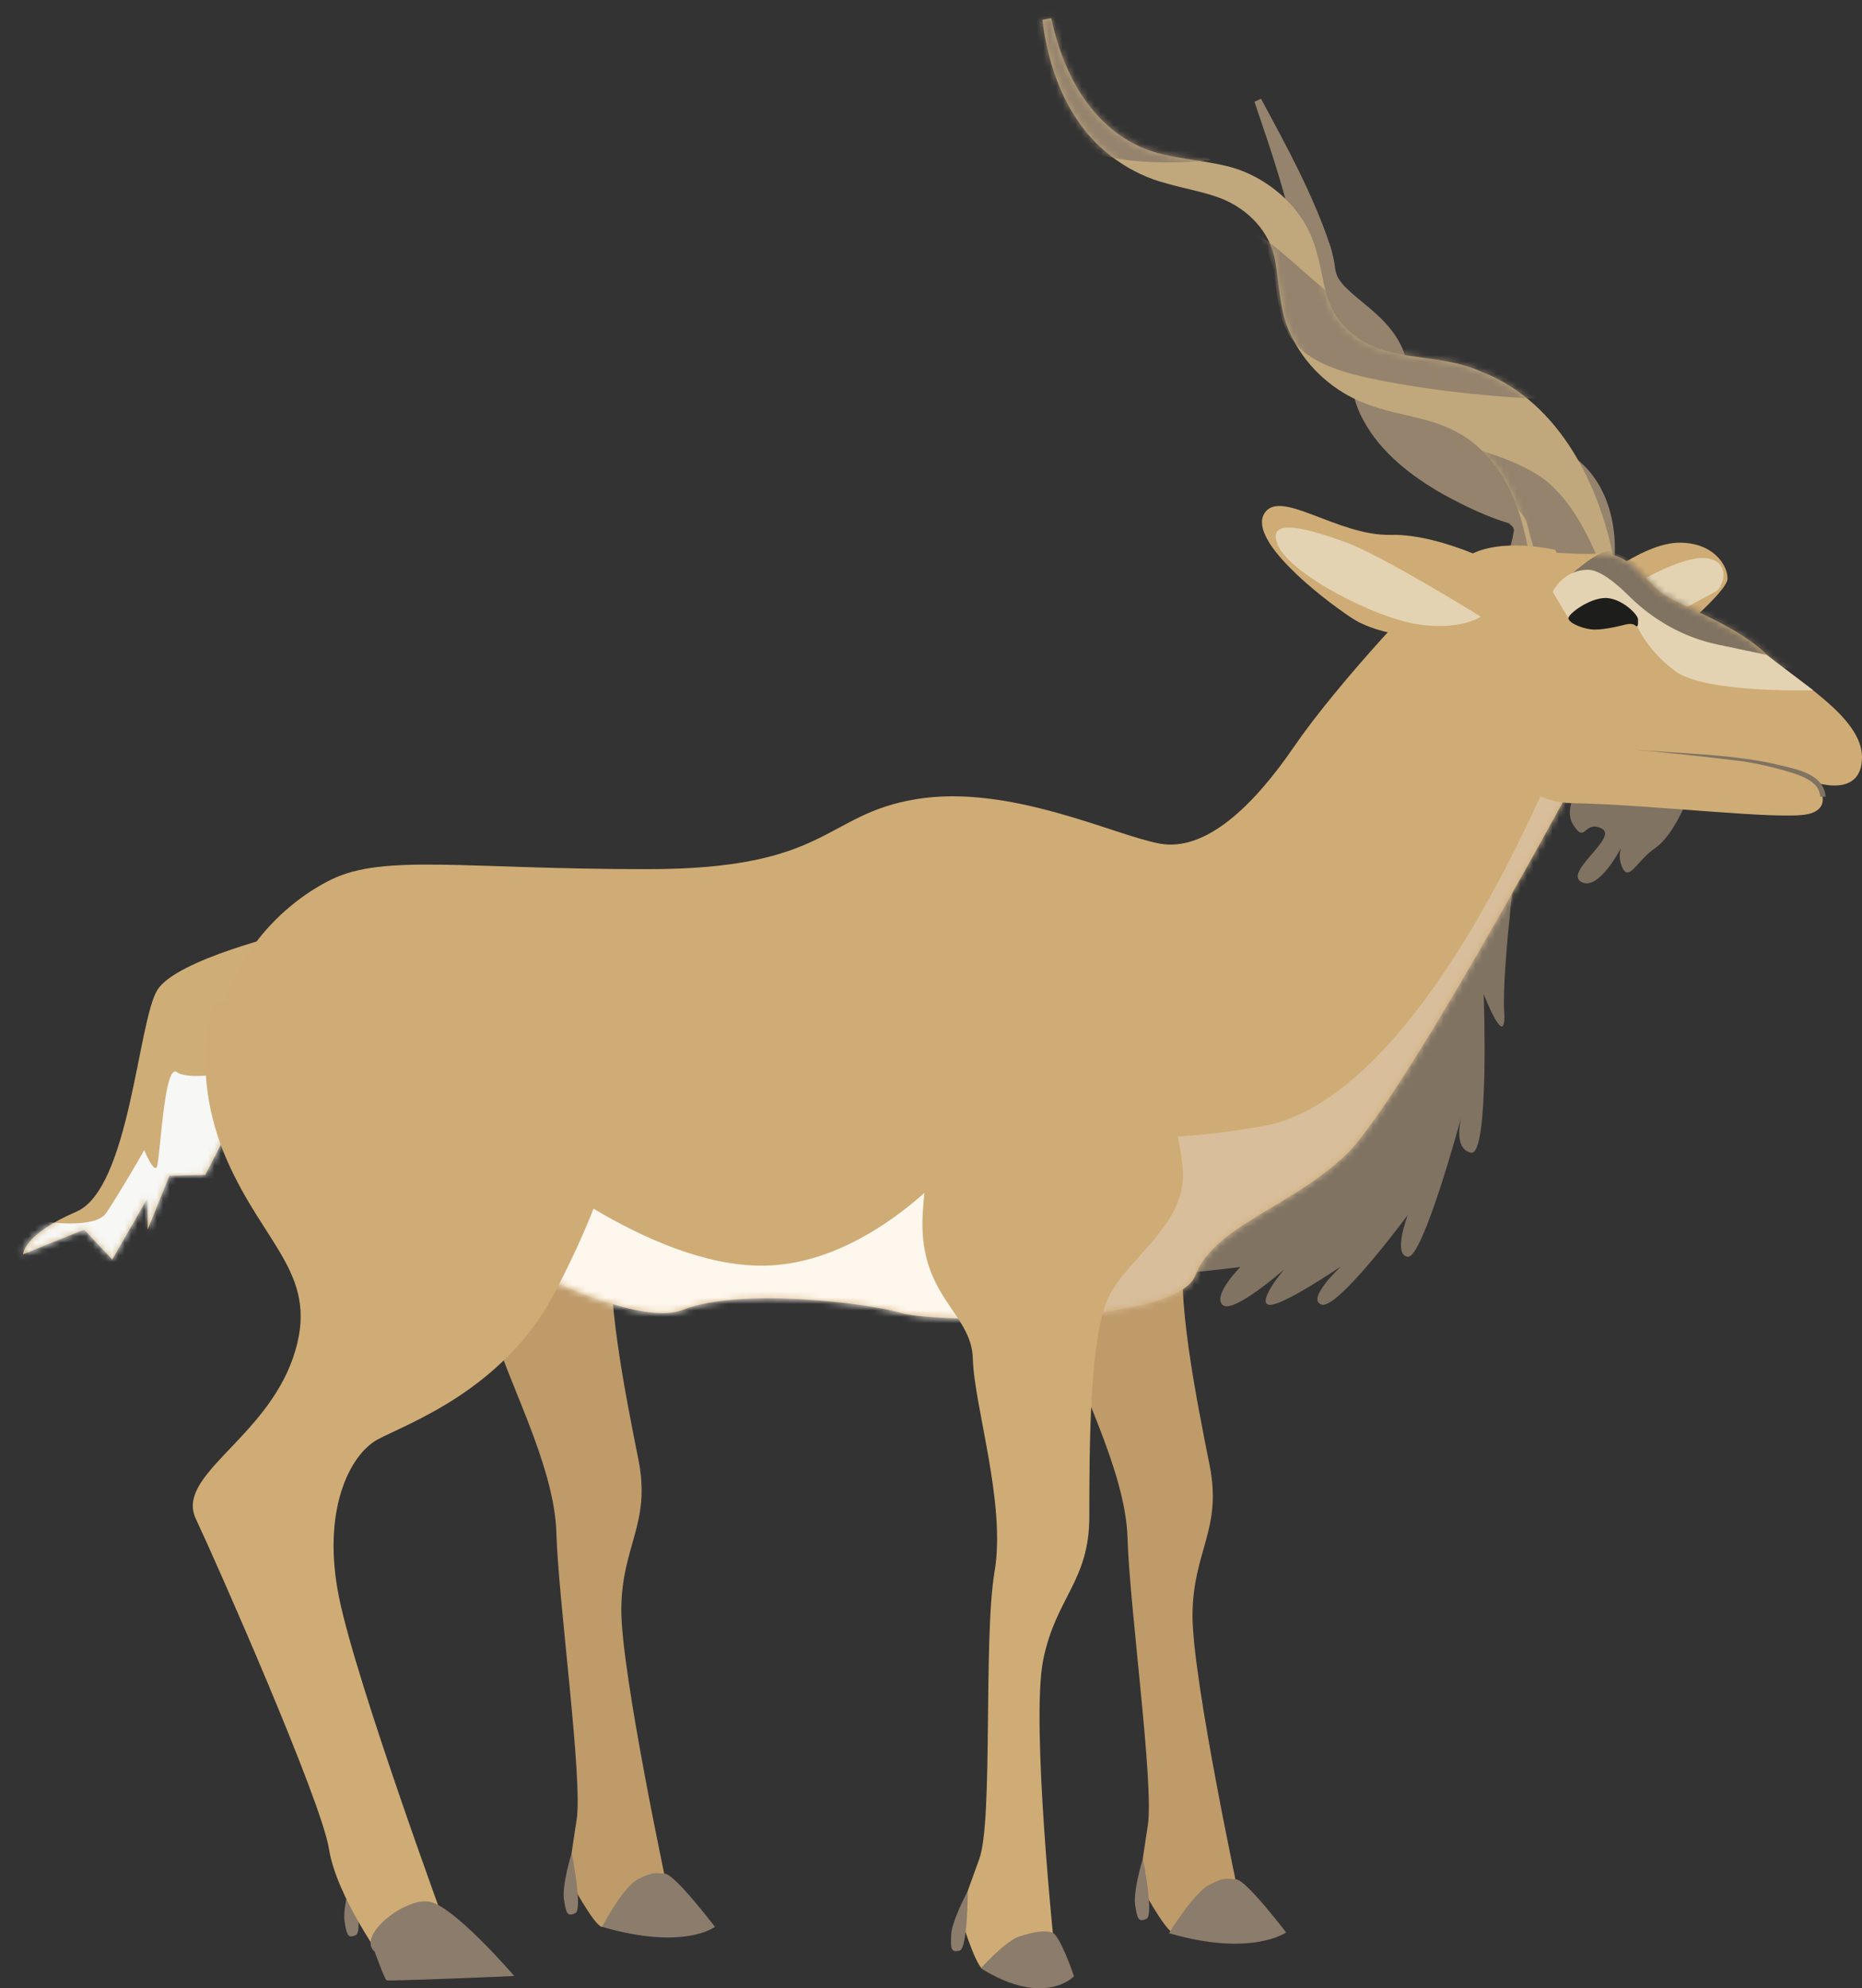 <?xml version="1.0" encoding="UTF-8"?><svg id="b" xmlns="http://www.w3.org/2000/svg" xmlns:xlink="http://www.w3.org/1999/xlink" viewBox="0 0 290.94 310.64"><rect x="0" y="0" width="290.94" height="310.64" fill="#333333" stroke="none"/><defs><mask id="e" x="160.51" y="0" width="91.79" height="90.4" maskUnits="userSpaceOnUse"><g id="f"><path d="m164.26,2.88c1.64,7.64,5.27,15.1,12.05,19.1,4.66,2.81,9.67,2.64,15.08,3.9,6.03,1.34,11.78,5.98,13.85,11.96,1.88,5.33,1.26,9.75,5.11,13.44,5.62,5.78,13.99,3.49,21.24,6.85,12.2,4.75,18.6,18.11,20.71,30.05l-12.93,1.94c-.91-8.3-3.14-16.56-9.95-21.53-2.63-1.79-5.09-2.64-8.55-3.45-2.54-.61-5.54-1.19-8.6-2.53-4.66-2.09-8.46-5.77-10.6-10.33-1.93-3.72-1.8-9.17-2.63-12.47-1.09-4.28-4.75-7.7-9.05-9.1-2.3-.8-4.96-1.26-7.72-2.05-5.58-1.43-10.76-5.08-13.93-9.9-3.22-4.75-4.78-10.26-5.46-15.67l1.41-.24h-.02Z" fill="#fff"/></g></mask><mask id="g" x="0" y="145.67" width="48.81" height="62.22" maskUnits="userSpaceOnUse"><g id="h"><path d="m45.41,145.67s-17.74,4.16-20.8,8.97c-3.06,4.81-4.33,31.07-12.67,34.67-8.34,3.6-8.34,6.67-8.34,6.67l9.54-3.87,4.4,4.67,5.53-9.6v4.93l3.4-8.4,5.6-.14,8.67-16.8,4.67-21.09h0Z" fill="#fff"/></g></mask><mask id="i" x="34.1" y="85.24" width="216.13" height="154.52" maskUnits="userSpaceOnUse"><g id="j"><path d="m73.41,193.43s24.54,14.67,33.34,11.2c8.8-3.47,28.8-1.08,34.14.53,5.34,1.6,42.94,1.87,45.87-5.87,2.94-7.74,14.94-10.67,23.48-18.81,8.54-8.14,34.93-56.95,34.93-56.95l5.07-18.14-7.2-19.47s-8.8-2.13-13.87,1.07c-5.08,3.2-20.54,20.27-26.93,29.61-6.39,9.34-13.87,16.54-21.07,15.2-7.2-1.34-23.47-9.34-38.01-6.94-14.53,2.4-13.47,10.94-42.01,10.94s-41.08-2.4-49.34,1.6c-8.26,4-18.81,14.46-17.6,29.07,1.2,14.6,39.21,26.93,39.21,26.93v.02Z" fill="#fff"/></g></mask><mask id="k" x="232.63" y="85.88" width="58.31" height="41.55" maskUnits="userSpaceOnUse"><g id="l"><path d="m232.63,111.79s1.2,13.5,13.21,13.7c12,.2,32.51,2.7,36.7,1.7,4.19-1,1.3-4.9,1.3-4.9,0,0,7.1,2.4,7.1-4s-10.6-12.11-15.4-16.5c-4.81-4.4-13-7.1-15.6-8.9-2.6-1.8-5.2-6.7-10.1-6.4-4.9.29-11.96-.7-12.25-.6-.29.1-4.95,25.91-4.95,25.91h0Z" fill="#fff"/></g></mask></defs><g id="c"><g id="d"><path d="m63.48,172.1s-.24.86,1.41,14.2c1.64,13.34,10.55,14.01,12.2,21.22,1.64,7.22,9.53,21.14,9.84,31.9.31,10.76,4.16,38.56,3.17,44.89-.99,6.32-1.3,9.03-1.3,9.03,0,0,4,7.56,5.26,7.72,1.26.16,10.47-4.75,10.47-4.75,0,0-7.49-34.84-7.45-44.84.05-10,4.67-13.38,2.68-23.38-2-10.01-5.49-27.47-3.76-34.13,1.72-6.67,9.73-13.57,7.49-21.7-2.23-8.13-8.86-17.81-8.86-17.81" fill="#bf9b6a"/><path d="m94.07,301.05s3.25-6.27,5.67-7.47c2.41-1.2,2.62-.93,4.17-.83,1.55.1,7.8,8.3,7.8,8.3,0,0-4.76,3.74-17.64,0Z" fill="#8c7c6c"/><path d="m89.33,289.5s-1.55,5.04-1.21,7.28c.34,2.23.56,2.7,1.77,2.15,1.21-.54-.56-9.43-.56-9.43Z" fill="#8c7c6c"/><path d="m55.05,292.91s-1.55,5.04-1.21,7.28c.34,2.23.56,2.7,1.77,2.15,1.21-.54-.56-9.43-.56-9.43Z" fill="#8c7c6c"/><path d="m237.3,130.89s-2.66,20.4-2.27,27.07c.4,6.67-3.2-2.64-3.2-2.64,0,0,.93,25.44-2,24.78-2.92-.66-1.46-5.74-1.46-5.74,0,0-6,22.27-8.4,22-2.4-.27,0-6.53,0-6.53,0,0-10.94,14.8-13.47,14-2.53-.81,3.07-6,3.07-6,0,0-9.46,6.46-11.34,6.03-1.87-.43,2.4-5.5,2.4-5.5,0,0-8,7.04-9.6,5.52s2.77-5.92,2.77-5.92c0,0-13.57,1.73-13.57.93s31.47-42.01,31.47-42.01l25.61-26h-.02Z" fill="#807362"/><path d="m197.04,15.44c4.01,7.44,8.16,15,10.86,23.12.32,1.1.61,2.34.73,3.49.19,1.11.63,1.81,1.64,2.87,2.24,2.22,5.1,3.93,7.28,6.85,1.24,1.61,2.12,3.59,2.46,5.61.02.12.09.53.15.63,1.22,4.14,6.48,6.63,10.68,8.18,5.94,2.34,9.67,1.28,14.91,5.07,6.28,4.48,7.56,13.09,5.93,20.05l-16.19-4.51c.45-1.11.84-2.45,1.01-3.65.18-.48-.12-.92-.57-1.22l-.1-.08s0-.02.01-.03c0,0,.12.02.19.02-3.59-1.04-6.99-2.7-10.38-4.52-4.86-2.75-9.92-6.51-12.71-11.82-1.16-2.13-1.88-4.78-1.86-7.36.02-.4-.07-.77-.2-1.18-1.51-3.77-5.87-6.5-7.37-10.69-.41-1.04-.69-2.27-.68-3.39,0-.44-.02-1.19.02-1.63-.03-.5-.09-1.05-.14-1.56-1.29-8.12-4.04-15.95-6.7-23.79l1.03-.48v.02Z" fill="#95836d"/><path d="m164.26,2.88c1.64,7.64,5.27,15.1,12.05,19.1,4.66,2.81,9.67,2.64,15.08,3.9,6.03,1.34,11.78,5.98,13.85,11.96,1.88,5.33,1.26,9.75,5.11,13.44,5.62,5.78,13.99,3.49,21.24,6.85,12.2,4.75,18.6,18.11,20.71,30.05l-12.93,1.94c-.91-8.3-3.14-16.56-9.95-21.53-2.63-1.79-5.09-2.64-8.55-3.45-2.54-.61-5.54-1.19-8.6-2.53-4.66-2.09-8.46-5.77-10.6-10.33-1.93-3.72-1.8-9.17-2.63-12.47-1.09-4.28-4.75-7.7-9.05-9.1-2.3-.8-4.96-1.26-7.72-2.05-5.58-1.43-10.76-5.08-13.93-9.9-3.22-4.75-4.78-10.26-5.46-15.67l1.41-.24h-.02Z" fill="#c0a87c"/><g fill="none" mask="url(#e)"><path d="m250.43,89.46s-3.47-11.2-10.27-15.34c-6.8-4.14-17.21-5.87-20.94-5.6l-3.73.27s21.62,7.36,23.07,12.93c1.45,5.58,2.54,8.67,2.54,8.67l9.34-.93h-.01Z" fill="#95836d"/><path d="m192.02,34.91s6.27.93,7.2,8.67c.93,7.74,1.56,12.67,14.59,15.47,13.02,2.8,26.3,3.23,26.3,3.23,0,0-.43-17.4-10.2-12.54-17.85,8.89-27.61-13.5-37.88-14.84Z" fill="#95836d"/><path d="m162.85,0s-6.37,15.13,1.9,21.14c8.27,6.01,24.4,3.87,24.4,3.87L162.85,0Z" fill="#95836d"/></g><path d="m250.23,90.39s6.9-5.6,12.2-5.6,7.5,3.5,7.5,5.6-9.31,9.7-9.31,9.7" fill="#cfac75"/><path d="m253.44,92.44s8.5-5.45,12.8-5.25c4.3.2,3.2,4.5,1.8,5.25-1.39.75-9,4.85-9,4.85l-5.6-4.85Z" fill="#e3d3b2"/><path d="m45.41,145.67s-17.74,4.16-20.8,8.97c-3.06,4.81-4.33,31.07-12.67,34.67-8.34,3.6-8.34,6.67-8.34,6.67l9.54-3.87,4.4,4.67,5.53-9.6v4.93l3.4-8.4,5.6-.14,8.67-16.8,4.67-21.09h0Z" fill="#cfad77"/><g fill="none" mask="url(#g)"><path d="m0,189.7s14.2,3.4,16.61-.2c2.4-3.6,5.93-9.8,5.93-9.8,0,0,1.46,3.6,1.97,2.6.51-1.01,1.1-16.2,3.11-14.8,2.01,1.39,8.4,0,8.4,0l12.8,1s-20.4,37.55-22.4,37.58c-1.99.02-22.81,1.82-22.81,1.82L.01,189.68v.02Z" fill="#f7f7f5"/></g><path d="m152.73,172.98s-.24.86,1.41,14.2c1.64,13.34,10.55,14.01,12.2,21.22,1.64,7.22,9.53,21.14,9.84,31.9.31,10.76,4.16,38.56,3.17,44.89-.99,6.32-1.3,9.03-1.3,9.03,0,0,4,7.56,5.26,7.72,1.26.16,10.47-4.75,10.47-4.75,0,0-7.49-34.84-7.45-44.84.05-10,4.67-13.38,2.68-23.38-2-10.01-5.49-27.47-3.76-34.13,1.72-6.67,9.73-13.57,7.49-21.7-2.23-8.13-8.86-17.81-8.86-17.81" fill="#bf9b6a"/><path d="m182.65,302.05s3.92-6.39,6.34-7.59c2.41-1.2,2.62-.93,4.17-.83,1.55.1,7.8,8.3,7.8,8.3,0,0-5.42,3.87-18.31.11h0Z" fill="#8c7c6c"/><path d="m178.58,290.37s-1.55,5.04-1.21,7.28c.34,2.23.56,2.7,1.77,2.15,1.21-.54-.56-9.43-.56-9.43Z" fill="#8c7c6c"/><path d="m73.41,193.43s24.54,14.67,33.34,11.2c8.8-3.47,28.8-1.08,34.14.53,5.34,1.6,42.94,1.87,45.87-5.87,2.94-7.74,14.94-10.67,23.48-18.81,8.54-8.14,34.93-56.95,34.93-56.95l5.07-18.14-7.2-19.47s-8.8-2.13-13.87,1.07c-5.08,3.2-20.54,20.27-26.93,29.61-6.39,9.34-13.87,16.54-21.07,15.2-7.2-1.34-23.47-9.34-38.01-6.94-14.53,2.4-13.47,10.94-42.01,10.94s-41.08-2.4-49.34,1.6c-8.26,4-18.81,14.46-17.6,29.07,1.2,14.6,39.21,26.93,39.21,26.93v.02Z" fill="#cfac75"/><g fill="none" mask="url(#i)"><path d="m110.76,234.96l-52.87,4.81,3.25-51.08,19.2-8.54s20.64,17.6,38.65,17.6,32.25-18.41,32.25-18.41l22.02-1.2s4.48,6.1,11.57,4.75" fill="#fef7ed"/><path d="m159.97,227.33s49.43-27.63,64.18-44.38c14.75-16.73,22.85-59.21,22.85-59.21l-1.72-10.28s-21.53,57.97-48.11,62.52c-26.58,4.56-29.36-1.44-29.36-1.44l-7.86,52.78h.01Z" fill="#d8be9b"/></g><path d="m263.84,124.49s-2.27,6-5.2,8c-2.94,2.01-4.14,5.46-5.2,2.94-1.07-2.53.67-4.53.67-4.53,0,0-3.87,8.4-6.94,6.94s5.87-7.07,3.07-8.4c-2.8-1.33-2.47,2.49-4.4-.53-1.93-3.03,1.87-7.47,1.87-7.47l16.14,3.07h-.01Z" fill="#807362"/><path d="m232.63,111.79s1.2,13.5,13.21,13.7c12,.2,32.51,2.7,36.7,1.7,4.19-1,1.3-4.9,1.3-4.9,0,0,7.1,2.4,7.1-4s-10.6-12.11-15.4-16.5c-4.81-4.4-13-7.1-15.6-8.9-2.6-1.8-5.2-6.7-10.1-6.4-4.9.29-11.96-.7-12.25-.6-.29.1-4.95,25.91-4.95,25.91h0Z" fill="#cfac75"/><g fill="none" mask="url(#k)"><path d="m243.81,91.32s5.8-5.77,7.93-5.16c2.13.61,31.44,15.14,31.44,15.14l-3.25,3.15-12.6-.85-10-5.95-7.65-4.26-5.87-2.07Z" fill="#807362"/></g><path d="m237.73,95.18s1-4.5,0-5.1c-1-.6-12-6.71-20.4-6.51-8.4.2-17.4-7.4-19.8-3.3-2.4,4.1,8.3,12.71,13.7,16.3,5.41,3.59,17,3.5,17,3.5" fill="#cfac75"/><path d="m231.37,96.35s-15.4-9.57-21.11-11.63c-5.7-2.06-12.57-4.11-10.59.46,1.98,4.58,15.19,11.37,21.89,12.37,6.7,1,9.8-1.2,9.8-1.2Z" fill="#e3d3b2"/><path d="m33.4,156.49s-4,10.8,1.99,24.61c6,13.81,14.8,18.2,10.41,31-4.4,12.8-18.41,18.41-15.2,25.21,3.21,6.8,19.6,43.96,20.8,51.56s8.8,17.94,8.8,17.94l9.85-4.74s-14.25-38.75-17.05-52.36c-2.8-13.6,1.6-22.4,6-24.8,4.4-2.4,19.6-7.61,27.6-22.81,8-15.2,16.4-36.81,3.6-42.01s-56.81-3.6-56.81-3.6h.01Z" fill="#cfac75"/><path d="m145.62,174.9s-.4.8-1.41,14.2c-1.01,13.4,7.61,15.8,7.8,23.2.19,7.4,5.2,22.6,3.4,33.2-1.8,10.6-.2,38.96-2.4,44.96-2.2,6-3.05,8.6-3.05,8.6,0,0,2.45,8.21,3.65,8.6s11.2-2.6,11.2-2.6c0,0-3.8-35.96-1.8-45.76,2-9.8,7.2-12.2,7.2-22.4s0-28.01,3-34.21c3-6.2,12.2-11.4,11.61-19.8-.59-8.4-5.2-19.2-5.2-19.2" fill="#cfac75"/><path d="m153.27,307.52s3.8-4.25,5.96-4.95c2.16-.7,3.92-1.04,5.17-.63,1.25.41,3.42,6.84,3.42,6.84,0,0-4.62,4.95-14.55-1.25Z" fill="#8c7c6c"/><path d="m151.24,295.42s-2.52,4.65-2.62,6.9c-.1,2.26.01,2.75,1.3,2.46,1.29-.29,1.3-9.36,1.3-9.36h.01Z" fill="#8c7c6c"/><path d="m242.62,92.49s.54-1.3,1.94-2.31c.83-.6,1.97-1.11,3.47-1.16,1.8-.06,4.31,1.92,6.51,4.11,3.8,3.77,8.55,6.45,13.78,7.56l7.71,1.63,7.29,5.53s-16.82.5-21.53-2.97c-4.7-3.47-6.14-7.42-6.14-7.42l-10.58-.85-2.45-4.13Z" fill="#e3d3b2"/><path d="m255.57,97.79s-.36-.53-1.63-.2c-1.27.33-3.87.93-5.37.74-1.51-.19-3.4-1-3.5-1.7-.1-.7,3.37-3.26,5.87-3.2,2.5.07,5,2.6,5,3.33s.06,1.28-.36,1.03Z" fill="#1d1d1b"/><path d="m284.4,124.49c-.09-2.64-3.53-3.48-5.67-4.13-2.56-.7-5.19-1.31-7.83-1.58-5.32-.66-10.64-1.19-15.97-1.7,7.32.66,14.79.69,22,2.2,2.97.78,8.01,1.3,8.33,5.2h-.86Z" fill="#807362"/><path d="m58.56,304.97s1.52,4.24,1.85,4.43c.33.19,19.94-.67,19.94-.67,0,0-9.49-11.05-13.34-11.63-3.85-.58-11.38,5.4-8.44,7.86h0Z" fill="#8c7c6c"/></g></g></svg>